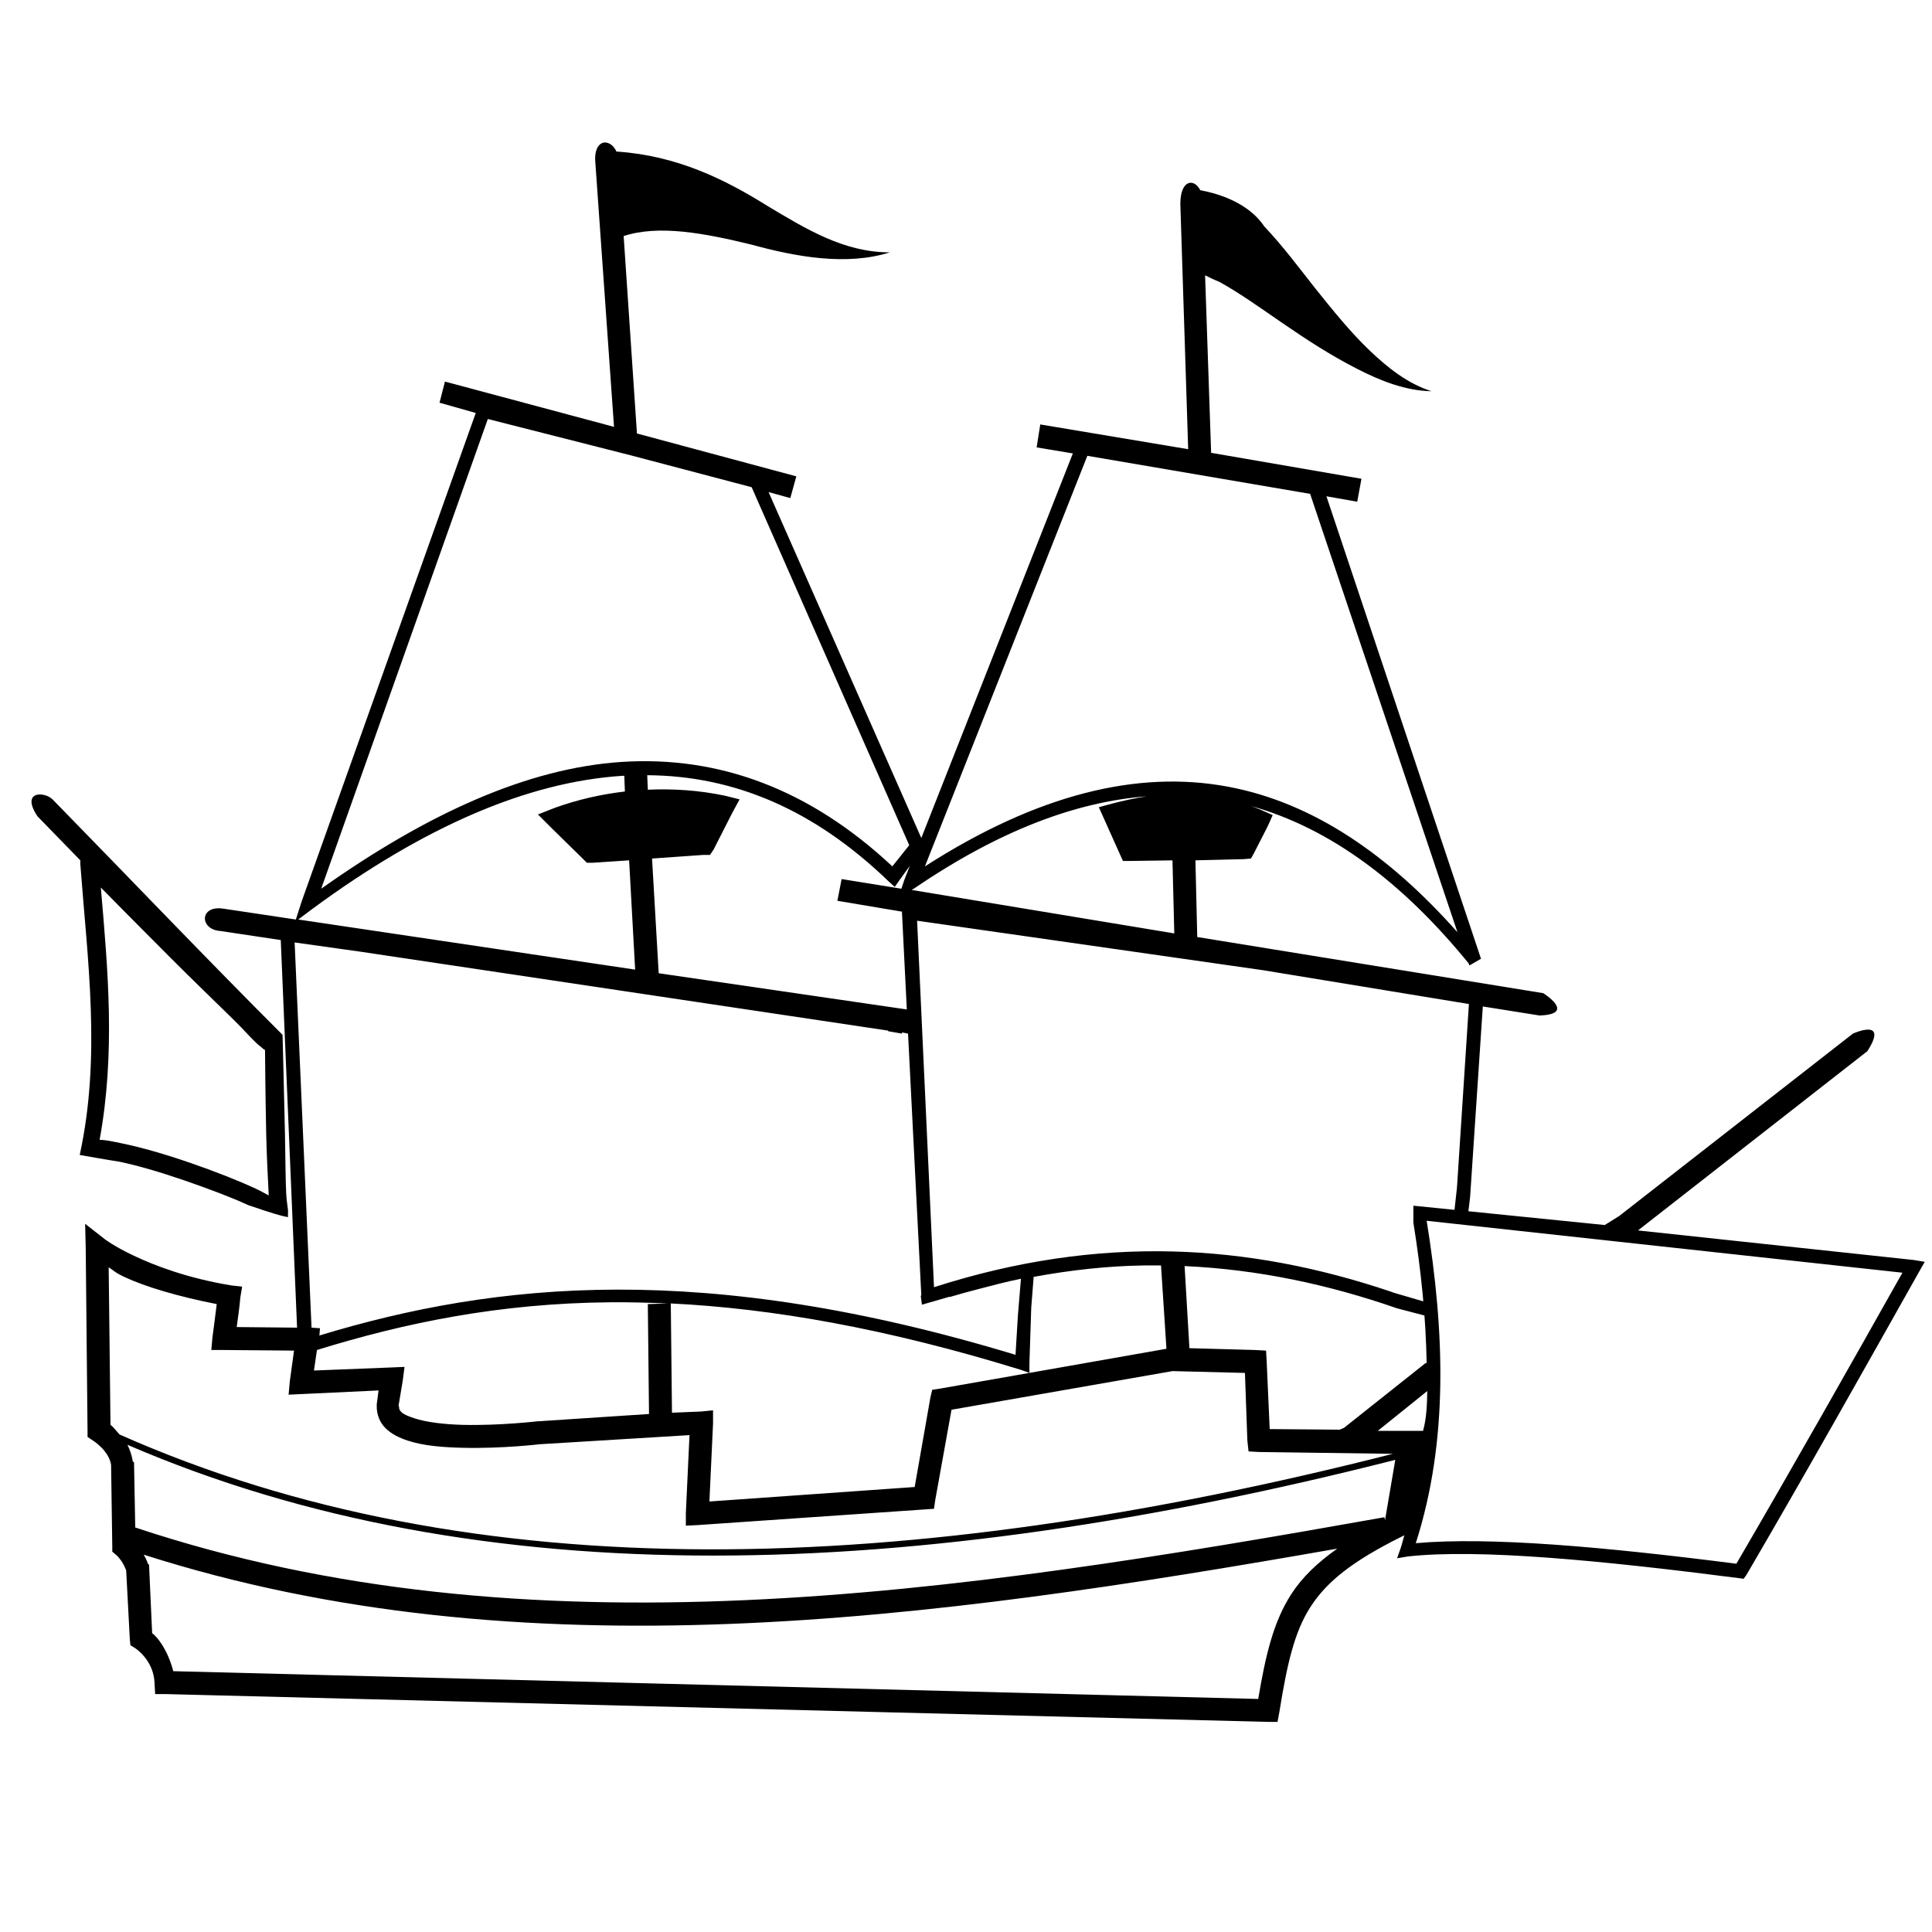 <svg xmlns:dc="http://purl.org/dc/elements/1.1/" xmlns:cc="http://creativecommons.org/ns#" xmlns:rdf="http://www.w3.org/1999/02/22-rdf-syntax-ns#" xmlns:svg="http://www.w3.org/2000/svg" xmlns="http://www.w3.org/2000/svg" xmlns:sodipodi="http://sodipodi.sourceforge.net/DTD/sodipodi-0.dtd" xmlns:inkscape="http://www.inkscape.org/namespaces/inkscape" viewBox="0 0 80 80" version="1.1" x="0px" y="0px"><path style="text-indent:0;text-transform:none;direction:ltr;block-progression:tb;baseline-shift:baseline;color:#000000;enable-background:accumulate;" d="m 31.312,7.375 c -0.288,9.163e-4 -0.553,0.331 -0.5,1 l 0.969,13.719 -8.75,-2.344 -0.281,1.094 1.875,0.531 -9,25.25 -0.312,0.969 -3.75,-0.562 c -1.25,-0.194 -1.248,1.086 -0.156,1.156 l 3.125,0.469 0.844,20.062 -3.125,-0.031 c 0.069,-0.492 0.149,-1.055 0.188,-1.531 l 0.094,-0.562 -0.562,-0.062 C 9.684,66.155 8.018,65.51 6.938,65 5.857,64.49 5.406,64.125 5.406,64.125 l -1,-0.781 0.031,1.25 0.094,9.469 0,0.312 0.281,0.188 c 0,0 0.816,0.506 0.938,1.25 l 0.062,4.25 0,0.25 0.219,0.188 c 0,0 0.302,0.253 0.5,0.781 l 0.188,3.562 L 6.75,85.156 7,85.312 c 0,0 0.961,0.611 1,1.812 l 0.031,0.562 0.562,0 57.031,1.438 0.5,0 0.094,-0.5 c 0.404,-2.507 0.777,-4.163 1.625,-5.469 0.848,-1.306 2.173,-2.353 4.656,-3.594 l 0.188,-0.094 C 72.619,79.691 72.576,79.904 72.5,80.125 l -0.188,0.531 0.562,-0.094 c 3.666,-0.404 9.987,0.202 17.156,1.125 L 90.25,81.719 90.406,81.5 C 93.654,75.935 96.496,70.862 99.375,65.75 l 0.25,-0.438 -0.562,-0.094 -14.281,-1.531 11.875,-9.281 C 97.783,52.646 95.906,53.5 95.906,53.5 l -12.094,9.438 -0.75,0.469 -9.594,-0.969 -0.312,-0.031 0,0.875 c 0.4,2.477 0.649,4.911 0.688,7.312 l -0.031,-0.062 -4.25,3.375 L 69.344,74 l -3.625,-0.031 -0.156,-3.5 -0.031,-0.562 -0.562,-0.031 -3.406,-0.094 -0.25,-4.25 c 3.796,0.173 7.444,0.951 11,2.188 l 1.626,0.424 0.062,-0.469 0,-0.219 L 72.125,66.906 71.969,66.848 C 64.621,64.375 56.942,63.864 48.344,66.625 l -0.875,-18.969 17.906,2.562 10.656,1.75 -0.609,9.362 -0.016,0.2 -0.152,1.372 0.344,0.031 0.375,0.031 L 76.094,61.938 76.75,52.094 79.688,52.562 c 1.937,-0.07 0.188,-1.156 0.188,-1.156 L 61.969,48.5 61.875,44.531 l 2.5,-0.062 0.375,-0.031 0.156,-0.281 0.719,-1.406 0.25,-0.562 -0.562,-0.25 c -0.191,-0.086 -0.375,-0.148 -0.562,-0.219 4.127,1.149 7.864,3.975 11.25,8.125 0.029,0.035 0.034,0.089 0.062,0.125 L 76.656,49.625 76.625,49.531 68.656,25.688 70.25,25.969 70.469,24.781 62.688,23.438 62.375,14.25 c 0.199,0.099 0.413,0.208 0.75,0.344 1.059,0.588 2.127,1.354 3.25,2.125 1.224,0.842 2.519,1.687 3.875,2.375 1.202,0.62 2.528,1.138 3.844,1.156 -1.253,-0.402 -2.261,-1.217 -3.188,-2.094 -1.03,-0.988 -1.93,-2.108 -2.844,-3.25 -0.815,-1.028 -1.619,-2.125 -2.625,-3.188 C 64.968,11.006 63.972,10.194 62.125,9.844 61.802,9.212 61.094,9.295 61.094,10.562 L 61.5,23.25 l -7.656,-1.281 -0.188,1.188 1.875,0.312 -7.844,19.906 -7.906,-17.906 1.125,0.312 0.312,-1.125 -8.25,-2.219 -0.688,-10.219 c 1.831,-0.599 4.192,-0.145 6.594,0.438 2.312,0.633 4.927,1.118 7.188,0.406 -2.37,0.007 -4.343,-1.209 -6.344,-2.406 C 37.536,9.292 35.037,8.046 31.906,7.844 31.764,7.526 31.52,7.374 31.312,7.375 z m -6.062,14.312 7.375,1.875 6.281,1.656 8.156,18.531 -0.875,1.094 c -4.262,-3.989 -8.96,-5.731 -14,-5.406 C 27.286,39.753 22.087,42.132 16.625,46 z m 31.031,1.906 11.531,1.969 7.625,22.688 c -3.533,-3.978 -7.446,-6.703 -11.875,-7.531 -4.667,-0.873 -9.854,0.38 -15.688,4.125 z M 33.5,40.125 c 4.486,0.027 8.633,1.766 12.5,5.5 l 0.312,0.281 0.219,-0.312 0.562,-0.781 L 46.812,45.531 46.656,46 43.562,45.5 l -0.219,1.125 3.344,0.562 0,0.062 0.25,5 L 34.094,50.375 33.75,44.438 36.406,44.25 l 0.344,0 0.188,-0.281 0.969,-1.906 0.375,-0.688 -0.75,-0.188 c -1.354,-0.286 -2.694,-0.37 -4,-0.312 z m -1.281,0.031 c 0.025,-7.32e-4 0.069,7.32e-4 0.094,0 l 0.031,0.812 c -1.238,0.146 -2.441,0.418 -3.625,0.844 l -0.875,0.344 0.656,0.656 1.688,1.656 0.188,0.188 0.312,0 1.875,-0.125 0.312,5.656 -17.438,-2.594 0.75,-0.562 c 5.709,-4.201 11.065,-6.555 16.031,-6.875 z M 2,41.125 C 1.623,41.155 1.431,41.491 1.938,42.25 l 2.219,2.281 0,0.188 c 0.371,4.977 1.083,9.964 -0.031,15.062 0.7,0.119 1.322,0.236 2.031,0.344 0.913,0.187 2.148,0.546 3.375,0.969 1.227,0.423 2.431,0.874 3.312,1.281 1.321,0.452 1.678,0.552 2.062,0.625 -0.009,-0.035 0.012,-0.348 0,-0.375 C 14.887,62.447 14.831,62.143 14.812,61.75 14.775,60.964 14.774,59.848 14.75,58.719 14.701,56.46 14.625,53.562 14.625,53.562 10.866,49.811 6.653,45.398 2.75,41.406 2.532,41.182 2.226,41.107 2,41.125 z m 57.344,0.094 c -0.603,0.092 -1.207,0.227 -1.781,0.375 l -0.688,0.188 0.281,0.625 0.812,1.812 0.156,0.344 0.375,0 2.188,-0.031 0.094,3.781 -13.594,-2.25 0.156,-0.094 c 4.392,-2.991 8.367,-4.469 12,-4.75 z m -54.125,4.719 c 0.653,0.659 1.777,1.808 3.625,3.656 1.158,1.158 2.355,2.311 3.281,3.219 0.463,0.454 0.819,0.867 1.125,1.156 0.153,0.145 0.302,0.251 0.406,0.344 0.016,0.014 0.048,0.019 0.062,0.031 0.002,0.177 0.015,2.232 0.062,4.406 0.025,1.133 0.087,2.228 0.125,3.031 4.89e-4,0.031 -9.77e-4,0.064 0,0.094 C 13.699,61.764 13.512,61.652 13.25,61.531 12.324,61.103 11.096,60.619 9.844,60.188 c -1.253,-0.432 -2.515,-0.799 -3.5,-1 C 5.88,59.093 5.496,58.999 5.156,59 5.984,54.468 5.582,50.179 5.219,45.938 z M 15.25,48.781 18.594,49.25 l 27.375,4.094 0,0.031 0.719,0.125 0,-0.062 L 47,53.5 l 0.688,13.562 -0.031,0 0.062,0.469 L 49.125,67.125 c 0.023,-0.007 0.039,0.007 0.062,0 0.488,-0.148 0.987,-0.28 1.469,-0.406 0.736,-0.194 1.463,-0.384 2.188,-0.531 l -0.156,1.875 -0.125,2.062 c -16.092,-4.876 -26.843,-3.79 -36.031,-1 L 16.562,68.75 16.125,68.719 z m 58.594,14.406 24.625,2.688 C 95.707,70.779 92.979,75.615 89.875,80.938 83.041,80.063 77.084,79.534 73.281,79.875 74.983,74.565 74.772,68.919 73.844,63.188 z M 59.188,65.5 c 0.296,-0.004 0.612,-0.003 0.906,0 l 0.281,4.312 -7.094,1.25 -4.625,0.812 -0.406,0.062 -0.094,0.406 -0.812,4.625 -10.625,0.75 0.188,-4.031 0,-0.688 -0.625,0.062 -1.5,0.062 -0.062,-5.656 c 5.24,0.256 11.164,1.291 18.125,3.438 l 0.438,0.156 0,-0.5 0.094,-2.875 0.125,-1.594 C 55.438,65.735 57.325,65.528 59.188,65.5 z M 5.625,65.594 c 0.298,0.186 0.273,0.245 0.812,0.5 1.05,0.496 2.755,1.009 4.781,1.406 C 11.138,68.187 11,69.188 11,69.188 l -0.062,0.688 0.656,0 3.625,0.031 L 15,71.5 14.938,72.188 15.625,72.156 19.594,71.969 19.5,72.688 l 0,0.031 0,0.031 c -0.014,0.463 0.164,0.892 0.469,1.188 0.305,0.295 0.705,0.486 1.125,0.625 0.839,0.279 1.857,0.351 2.875,0.375 2.018,0.048 3.964,-0.183 4,-0.188 L 28,74.75 35.688,74.281 35.5,78.312 l 0,0.656 0.625,-0.031 11.781,-0.812 0.438,-0.031 0.062,-0.438 0.844,-4.688 11.438,-2 3.75,0.094 0.125,3.5 0.062,0.562 0.531,0.031 6.938,0.094 C 46.985,81.634 24.525,82.383 6.188,74.25 5.998,74.04 5.851,73.842 5.719,73.75 z m 25.969,1.812 c 0.956,-0.008 1.963,0.016 2.969,0.062 L 33.531,67.5 l 0.062,5.688 -5.688,0.375 -0.062,0 c 0,0 -1.959,0.233 -3.875,0.188 -0.958,-0.023 -1.902,-0.135 -2.531,-0.344 -0.314,-0.104 -0.541,-0.201 -0.656,-0.312 -0.115,-0.111 -0.129,-0.172 -0.125,-0.312 l -0.031,0 0.219,-1.312 L 20.938,70.75 20.219,70.781 16.25,70.938 16.406,69.875 c 4.54,-1.403 9.43,-2.42 15.188,-2.469 z M 73.875,72 c -0.011,0.683 -0.034,1.405 -0.219,2.062 l -0.719,0 -1.625,0 z M 6.594,74.781 c 18.341,7.923 40.721,7.113 65.625,0.781 l -0.531,3.125 -0.031,-0.156 C 49.384,82.5 27.306,85.83 7,79.062 l -0.062,-3.344 0,-0.031 -0.062,-0.031 c -0.055,-0.339 -0.158,-0.634 -0.281,-0.875 z m 62.625,5.375 c -1.019,0.718 -1.81,1.474 -2.375,2.344 -0.931,1.434 -1.337,3.173 -1.719,5.438 L 8.969,86.5 C 8.68,85.404 8.163,84.743 7.875,84.531 L 7.719,81.094 7.719,81 7.656,80.938 C 7.586,80.726 7.511,80.599 7.438,80.469 c 19.616,6.271 40.661,3.393 61.781,-0.312 z" transform="scale(0.8,0.8)" fill="#000000" fill-opacity="1" stroke="none" marker="none" visibility="visible" display="inline" overflow="visible"></path></svg>